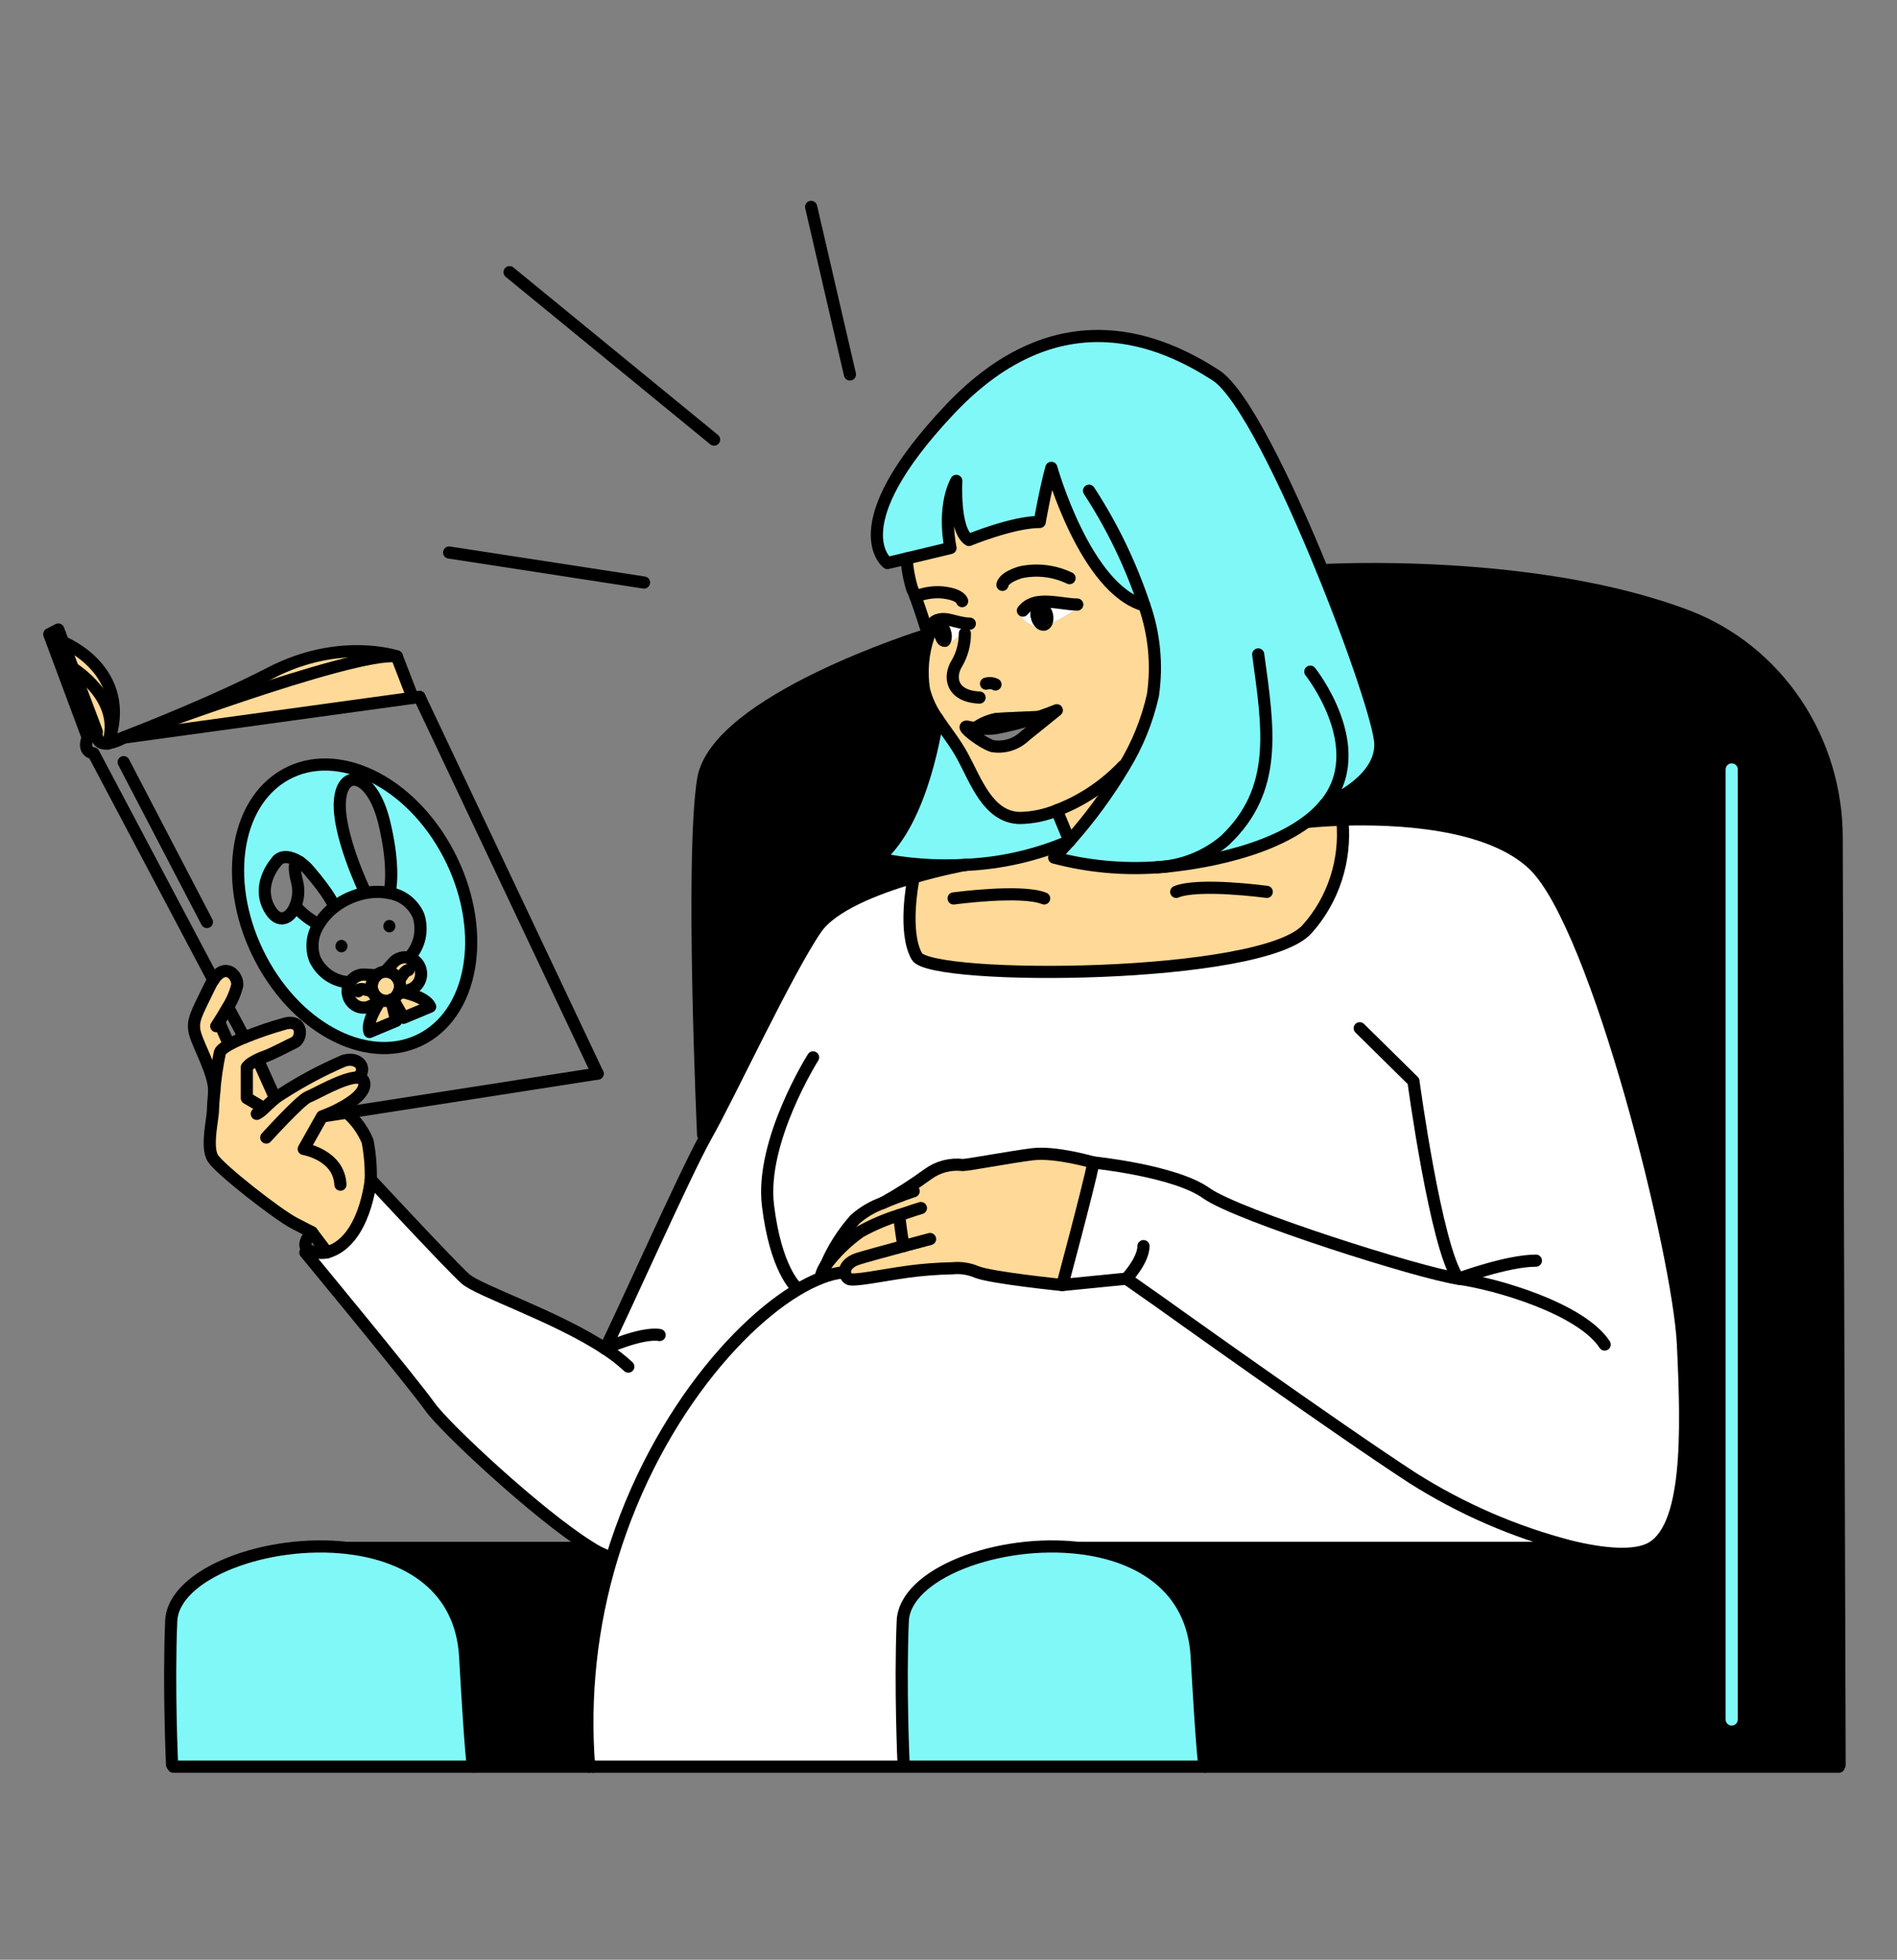 <svg width="153" height="158" viewBox="0 0 153 158" fill="none" xmlns="http://www.w3.org/2000/svg">
<rect x="0" y="0" width="153" height="158" fill="#808080" stroke="none"/>
<path d="M97.182 142.434C97.126 142.434 96.962 141.363 96.518 133.544C96.2 127.94 91.924 125.38 87.088 124.806V124.79H126.679L126.701 124.692C129.356 125.333 131.635 125.493 132.939 124.927C136.254 123.486 136.08 115.559 135.731 108.354C135.382 101.15 128.836 74.741 123.744 69.769C120.127 66.236 112.42 65.953 108.268 66.084C106.576 66.139 105.473 66.263 105.473 66.263L105.437 66.216C105.955 65.828 106.43 65.382 106.852 64.886C106.991 64.832 111.408 63.068 111.331 59.965C111.295 58.474 109.24 52.319 106.65 45.973C106.65 45.973 123.723 44.952 136.146 49.701C139.666 51.062 142.699 53.499 144.841 56.689C146.983 59.878 148.132 63.667 148.133 67.549L148.369 142.286L148.305 142.438L97.182 142.434Z" fill="black"/>
<path d="M48.798 108.726C49.99 106.439 55.182 94.736 56.912 91.642C56.94 91.594 56.966 91.547 56.988 91.501C58.629 88.642 63.475 78.275 65.812 74.878C67.104 73.003 70.642 71.627 73.556 70.774L73.632 71.042C73.632 71.042 72.822 75.146 73.945 77.112C75.07 79.077 101.895 78.99 105.443 74.878C106.476 73.719 107.261 72.348 107.748 70.855C108.235 69.362 108.412 67.78 108.269 66.212L108.27 66.079C112.426 65.949 120.126 66.228 123.746 69.764C128.838 74.738 135.387 101.143 135.736 108.349C136.085 115.555 136.259 123.481 132.944 124.922C131.639 125.489 129.361 125.33 126.706 124.686C122.2 123.526 117.892 121.661 113.932 119.155C107.827 115.191 93.31 104.813 93.31 104.813L90.848 103.086L85.68 103.597C85.68 103.597 87.696 96.112 88.199 93.717C88.199 93.717 85.141 92.811 83.24 93.054C81.34 93.297 78.09 93.918 77.656 93.918C76.663 93.797 75.662 94.06 74.844 94.654C73.682 95.499 72.472 96.271 71.222 96.967L71.214 96.973C70.387 97.265 69.621 97.716 68.957 98.303C67.984 99.395 67.191 100.646 66.61 102.004V102.009C66.45 102.237 66.327 102.49 66.246 102.759L66.289 103.003C60.98 105.014 53.012 113.49 49.349 125.588L49.277 125.563C48.648 125.344 48.048 125.044 47.492 124.668C43.372 122.087 35.898 115.116 34.689 113.415C33.273 111.423 24.637 100.979 24.637 100.979L24.837 100.743C25.315 100.987 25.857 101.064 26.381 100.963C29.457 100.107 29.91 95.094 29.91 95.094C29.91 95.094 36.28 101.954 37.532 103.088C38.589 104.057 44.817 106.109 48.798 108.726Z" fill="white"/>
<path d="M126.704 124.692L126.681 124.79H87.091V124.806C80.543 124.021 72.972 126.867 72.813 130.693C72.59 136.022 72.882 142.28 72.882 142.28V142.431H47.513C47.068 136.749 47.689 131.031 49.342 125.591C53.005 113.493 60.969 105.017 66.282 103.006C66.879 102.77 67.505 102.62 68.142 102.561C68.147 102.666 68.176 102.768 68.225 102.859C68.274 102.951 68.342 103.03 68.424 103.091C68.728 103.34 71.112 102.815 73.254 102.521C74.424 102.365 75.602 102.276 76.781 102.253C77.47 102.178 78.167 102.284 78.805 102.561C80.049 103.032 85.677 103.602 85.677 103.602L90.845 103.091L93.308 104.818C93.308 104.818 107.824 115.196 113.929 119.16C117.89 121.666 122.198 123.532 126.704 124.692Z" fill="white"/>
<path d="M106.855 64.882C106.433 65.378 105.958 65.824 105.439 66.212C101.222 69.396 93.837 69.887 93.37 69.916C90.566 70.118 87.749 69.855 85.026 69.137C85.026 69.137 85.518 68.647 86.262 67.802C87.909 65.95 89.382 63.94 90.659 61.798C91.739 60.031 92.525 58.089 92.985 56.054C93.343 53.616 93.106 51.124 92.295 48.805C87.544 47.501 84.797 37.714 84.797 37.714C84.327 39.409 83.858 42.078 83.858 42.078C81.67 42.078 78.151 43.53 78.151 43.53C76.899 42.724 77.132 38.766 77.132 38.766C75.96 41.026 76.663 44.176 76.663 44.176L73.126 45.021L71.579 45.39C71.579 45.39 67.669 42.48 76.586 33.03C85.502 23.579 93.921 27.582 98.067 30.248C100.244 31.649 103.782 38.924 106.654 45.964C109.245 52.31 111.3 58.462 111.336 59.957C111.411 63.064 106.993 64.829 106.855 64.882Z" fill="#81F8F8"/>
<path d="M108.27 66.212C108.413 67.78 108.235 69.362 107.748 70.855C107.262 72.348 106.476 73.719 105.444 74.878C101.896 78.99 75.072 79.08 73.946 77.112C72.821 75.143 73.633 71.042 73.633 71.042L73.557 70.774C75.837 70.101 77.741 69.749 77.869 69.728C80.753 69.601 83.593 68.951 86.259 67.806C85.515 68.648 85.022 69.141 85.022 69.141C87.746 69.859 90.563 70.122 93.367 69.92C93.834 69.891 101.219 69.4 105.436 66.216L105.472 66.264C105.472 66.264 106.575 66.139 108.268 66.083L108.27 66.212Z" fill="#FFD997"/>
<path d="M97.182 142.434H72.88V142.282C72.88 142.282 72.587 136.024 72.811 130.696C72.969 126.867 80.54 124.023 87.088 124.808C91.924 125.386 96.2 127.943 96.518 133.547C96.962 141.361 97.126 142.434 97.182 142.434Z" fill="#81F8F8"/>
<path d="M83.11 48.735C82.762 48.986 82.501 49.346 82.366 49.76C82.659 50.114 83.044 50.373 83.476 50.505C83.581 50.641 83.721 50.743 83.88 50.799C84.039 50.855 84.21 50.864 84.374 50.823C84.503 50.777 84.62 50.698 84.713 50.593C84.806 50.489 84.872 50.362 84.906 50.224C85.641 49.847 86.352 49.42 87.034 48.947C87.034 48.947 85.473 48.727 84.365 48.645C84.276 48.581 84.176 48.535 84.07 48.51C83.945 48.48 83.814 48.485 83.69 48.523C83.647 48.537 83.605 48.555 83.565 48.577H83.559C83.484 48.596 83.401 48.617 83.323 48.643C83.248 48.663 83.176 48.694 83.11 48.735ZM73.838 48.102C73.766 47.897 73.68 47.697 73.582 47.504C73.332 46.7 73.179 45.868 73.126 45.026L76.662 44.181C76.662 44.181 75.96 41.03 77.132 38.77C77.132 38.77 76.899 42.728 78.151 43.535C78.151 43.535 81.67 42.082 83.858 42.082C83.858 42.082 84.327 39.413 84.797 37.718C84.797 37.718 87.544 47.506 92.295 48.81C93.106 51.129 93.343 53.621 92.985 56.059C92.525 58.094 91.739 60.035 90.659 61.803L90.583 61.758C89.076 63.341 87.249 64.56 85.232 65.329C84.274 65.722 83.254 65.931 82.223 65.944C79.704 65.873 78.727 62.998 77.641 60.987C77.021 59.84 76.244 58.904 75.602 57.937C75.105 57.235 74.739 56.442 74.526 55.6C74.295 54.151 74.424 52.666 74.9 51.282C74.9 51.282 74.885 51.232 74.855 51.14C74.698 50.654 74.183 49.026 73.836 48.102L73.838 48.102ZM75.554 50.023C75.546 50.024 75.539 50.027 75.533 50.031C75.479 50.054 75.428 50.084 75.381 50.121C75.368 50.132 75.355 50.14 75.342 50.15C75.11 50.397 74.98 50.728 74.978 51.072C75.106 51.34 75.301 51.568 75.543 51.731C75.616 51.877 75.731 51.995 75.872 52.069C76.014 52.142 76.174 52.168 76.33 52.143C76.41 52.114 76.483 52.067 76.544 52.006C76.604 51.944 76.65 51.87 76.679 51.787C77.256 51.46 77.72 50.957 78.008 50.346C77.323 50.157 76.623 50.031 75.917 49.97C75.844 49.957 75.768 49.962 75.697 49.983H75.686H75.673C75.632 49.994 75.592 50.007 75.552 50.023H75.554ZM82.69 59.315C83.465 58.7 85.238 57.261 85.238 57.261C85.238 57.261 81.315 57.397 80.248 57.486C79.424 57.653 78.654 58.031 78.008 58.585C77.391 58.495 79.176 59.886 80.043 60.155C80.517 60.234 81.002 60.199 81.461 60.054C81.919 59.908 82.34 59.655 82.689 59.315H82.69Z" fill="#FFD997"/>
<path d="M90.587 61.758L90.663 61.803C89.386 63.944 87.913 65.955 86.266 67.807L85.24 65.329C87.255 64.56 89.081 63.34 90.587 61.758Z" fill="#FFD997"/>
<path d="M72.879 100.462C72.72 99.739 72.515 97.967 72.515 97.967C71.436 98.299 70.392 98.743 69.399 99.292C68.336 100.04 67.393 100.956 66.606 102.007C67.187 100.649 67.98 99.399 68.953 98.306C69.617 97.719 70.383 97.268 71.21 96.976L71.218 96.97C72.469 96.274 73.678 95.502 74.84 94.657C75.658 94.063 76.659 93.801 77.652 93.921C78.086 93.921 81.336 93.306 83.237 93.057C85.137 92.808 88.195 93.72 88.195 93.72C87.692 96.115 85.676 103.6 85.676 103.6C85.676 103.6 80.048 103.03 78.804 102.559C78.166 102.281 77.469 102.176 76.78 102.251C75.601 102.273 74.423 102.363 73.253 102.519C71.112 102.813 68.73 103.338 68.423 103.089C68.34 103.028 68.272 102.949 68.223 102.857C68.175 102.765 68.146 102.663 68.141 102.559C68.126 102.153 68.484 101.716 69.151 101.499C69.699 101.326 71.435 100.855 72.879 100.462Z" fill="#FFD997"/>
<path d="M77.874 69.728C75.507 69.867 73.132 69.695 70.806 69.216C74.536 66.132 75.603 57.937 75.603 57.937C76.245 58.904 77.022 59.84 77.642 60.987C78.73 62.998 79.705 65.873 82.224 65.944C83.255 65.931 84.275 65.722 85.233 65.329L86.259 67.807C83.595 68.951 80.757 69.601 77.874 69.728Z" fill="#81F8F8"/>
<path d="M87.035 48.947C86.353 49.42 85.642 49.847 84.907 50.224C84.982 49.956 84.978 49.67 84.897 49.403C84.811 49.094 84.623 48.825 84.365 48.645C85.474 48.731 87.035 48.947 87.035 48.947Z" fill="white"/>
<path d="M85.236 57.261L85.213 57.27C84.903 57.37 81.576 58.438 80.945 58.573C79.967 58.647 78.986 58.651 78.007 58.584C78.653 58.029 79.423 57.651 80.247 57.485C81.314 57.397 85.236 57.261 85.236 57.261Z" fill="black"/>
<path d="M84.895 49.403C84.976 49.67 84.98 49.956 84.905 50.224C84.654 50.351 84.391 50.451 84.12 50.521C84.023 50.577 83.913 50.605 83.803 50.603C83.692 50.602 83.583 50.571 83.488 50.513C83.392 50.455 83.313 50.372 83.258 50.273C83.203 50.173 83.174 50.061 83.174 49.947C83.087 49.716 83.072 49.464 83.132 49.225C83.191 48.985 83.321 48.771 83.504 48.612C83.791 48.605 84.077 48.614 84.363 48.641C84.622 48.822 84.81 49.092 84.895 49.403Z" fill="black"/>
<path d="M84.905 50.222C84.872 50.36 84.805 50.487 84.713 50.591C84.62 50.696 84.503 50.775 84.373 50.821C84.21 50.861 84.039 50.853 83.88 50.797C83.721 50.74 83.581 50.639 83.476 50.503C83.686 50.56 83.906 50.566 84.119 50.519C84.391 50.448 84.654 50.349 84.905 50.222Z" fill="black"/>
<path d="M84.071 48.51C84.177 48.535 84.277 48.581 84.366 48.644C84.081 48.617 83.794 48.608 83.507 48.615C83.525 48.602 83.545 48.592 83.564 48.579H83.569C83.734 48.543 83.902 48.52 84.071 48.51Z" fill="black"/>
<path d="M83.694 48.523C83.818 48.485 83.948 48.48 84.074 48.51C83.905 48.52 83.737 48.542 83.572 48.576C83.611 48.555 83.652 48.537 83.694 48.523Z" fill="black"/>
<path d="M83.563 48.579C83.545 48.592 83.525 48.602 83.507 48.615L83.382 48.631C83.364 48.635 83.347 48.639 83.33 48.644C83.405 48.619 83.484 48.598 83.563 48.579Z" fill="#FFD997"/>
<path d="M83.379 48.632L83.504 48.616C83.321 48.775 83.191 48.989 83.132 49.228C83.072 49.468 83.087 49.72 83.174 49.95C83.233 50.158 83.337 50.349 83.478 50.509C83.046 50.377 82.66 50.118 82.367 49.764C82.503 49.349 82.764 48.99 83.111 48.739C83.182 48.704 83.254 48.674 83.329 48.649C83.345 48.642 83.362 48.636 83.379 48.632Z" fill="white"/>
<path d="M83.327 48.645C83.253 48.67 83.18 48.7 83.11 48.735C83.178 48.694 83.251 48.664 83.327 48.645Z" fill="white"/>
<path d="M78.007 50.346C77.719 50.957 77.255 51.46 76.679 51.787C76.787 51.485 76.791 51.154 76.692 50.849C76.649 50.645 76.554 50.457 76.418 50.302C76.282 50.148 76.109 50.033 75.916 49.97C76.623 50.031 77.323 50.157 78.007 50.346Z" fill="white"/>
<path d="M76.692 50.85C76.792 51.155 76.787 51.486 76.679 51.788C76.593 51.828 76.504 51.858 76.412 51.878C76.265 51.915 76.112 51.921 75.963 51.896C75.814 51.871 75.671 51.815 75.543 51.732C75.45 51.593 75.379 51.439 75.332 51.277C75.157 50.686 75.314 50.114 75.683 49.986C75.759 49.975 75.835 49.97 75.911 49.971C76.105 50.033 76.279 50.148 76.416 50.302C76.553 50.456 76.648 50.645 76.692 50.85Z" fill="black"/>
<path d="M70.809 69.219C73.133 69.698 75.506 69.87 77.871 69.731C77.744 69.752 75.843 70.105 73.56 70.777C70.645 71.631 67.106 73.006 65.815 74.881C63.478 78.278 58.633 88.645 56.991 91.504C56.966 91.55 56.94 91.597 56.915 91.645L56.714 91.504C56.714 91.504 55.691 69.219 56.714 62.852C57.737 56.485 74.549 51.243 74.549 51.243L74.853 51.142C74.884 51.235 74.9 51.285 74.9 51.285C74.423 52.668 74.294 54.154 74.525 55.602C74.74 56.445 75.107 57.238 75.607 57.939C75.607 57.939 74.54 66.132 70.809 69.219Z" fill="black"/>
<path d="M76.412 51.878C76.504 51.857 76.593 51.827 76.679 51.787C76.65 51.87 76.603 51.944 76.543 52.006C76.483 52.067 76.41 52.114 76.33 52.143C76.173 52.169 76.013 52.143 75.872 52.069C75.731 51.995 75.615 51.877 75.543 51.732C75.671 51.815 75.814 51.87 75.963 51.895C76.112 51.92 76.265 51.914 76.412 51.878Z" fill="black"/>
<path d="M75.914 49.97C75.838 49.969 75.762 49.974 75.686 49.985H75.697C75.767 49.964 75.841 49.959 75.914 49.97Z" fill="black"/>
<path d="M75.67 49.987H75.683C75.314 50.114 75.157 50.686 75.332 51.277C75.379 51.439 75.45 51.593 75.543 51.732C75.301 51.569 75.106 51.341 74.978 51.073C74.98 50.728 75.11 50.398 75.342 50.151C75.355 50.14 75.368 50.133 75.381 50.122C75.429 50.087 75.48 50.057 75.533 50.032C75.539 50.028 75.546 50.025 75.553 50.023C75.592 50.009 75.631 49.996 75.67 49.987Z" fill="white"/>
<path d="M75.532 50.031C75.479 50.056 75.428 50.086 75.38 50.12C75.426 50.083 75.477 50.053 75.532 50.031Z" fill="white"/>
<path d="M72.516 97.969C72.516 97.969 72.721 99.741 72.879 100.464C71.436 100.851 69.699 101.328 69.156 101.504C68.489 101.72 68.129 102.158 68.145 102.563C67.508 102.622 66.882 102.772 66.285 103.008L66.242 102.764C66.323 102.496 66.446 102.242 66.606 102.015V102.009C67.393 100.958 68.335 100.042 69.399 99.294C70.392 98.745 71.436 98.302 72.516 97.969Z" fill="#FFD997"/>
<path d="M38.183 142.434C38.127 142.434 37.962 141.363 37.519 133.544C37.201 127.94 32.925 125.38 28.089 124.806V124.79H47.418L47.485 124.674C48.041 125.049 48.64 125.35 49.27 125.569L49.341 125.593C47.689 131.033 47.068 136.751 47.513 142.434H38.183Z" fill="black"/>
<path d="M38.183 142.434H13.984L13.881 142.282C13.881 142.282 13.589 136.024 13.812 130.696C13.971 126.867 21.541 124.023 28.09 124.808C32.925 125.386 37.201 127.943 37.519 133.547C37.963 141.361 38.127 142.434 38.183 142.434Z" fill="#81F8F8"/>
<path d="M36.175 68.842C39.253 74.706 38.355 81.353 34.172 83.685C29.989 86.016 24.103 83.158 21.027 77.292C17.952 71.426 18.845 64.784 23.029 62.449C27.212 60.114 33.096 62.979 36.175 68.842ZM32.542 82.058L34.692 81.163C34.364 80.384 32.589 80.013 32.478 79.992L33.086 79.777C33.253 79.719 33.406 79.625 33.537 79.503C33.667 79.381 33.772 79.233 33.845 79.068C33.918 78.902 33.958 78.723 33.961 78.542C33.965 78.36 33.933 78.179 33.866 78.011C33.791 77.814 33.671 77.64 33.516 77.502C33.361 77.364 33.176 77.267 32.976 77.219C33.398 76.782 33.693 76.233 33.829 75.632C33.965 75.032 33.938 74.404 33.748 73.819C33.535 73.339 33.209 72.921 32.8 72.605C32.391 72.288 31.912 72.081 31.406 72.004L31.422 71.926C31.422 71.926 31.915 70.087 30.973 66.251C30.031 62.415 27.662 61.824 27.418 64.496C27.174 67.169 29.429 71.875 29.429 71.875L29.449 72C28.574 72.171 27.746 72.54 27.026 73.082L26.886 72.938C26.886 72.938 26.642 72.184 24.92 70.173C24.718 69.935 24.488 69.724 24.236 69.545L24.18 69.508L24.169 69.502C23.451 69.02 22.741 68.978 22.397 69.363C22.397 69.363 20.609 71.199 21.718 73.23C22.44 74.558 23.39 74.094 23.824 73.053C24.296 73.598 24.857 74.053 25.48 74.4L25.681 74.58C25.43 74.979 25.272 75.433 25.22 75.906C25.169 76.379 25.224 76.858 25.383 77.304C25.635 77.85 26.027 78.315 26.516 78.647C27.005 78.979 27.573 79.166 28.159 79.188L28.213 79.22C28.109 79.396 28.047 79.595 28.032 79.8C28.016 80.005 28.047 80.212 28.123 80.402C28.189 80.57 28.287 80.723 28.412 80.85C28.537 80.978 28.686 81.078 28.85 81.144C29.013 81.21 29.188 81.241 29.364 81.235C29.539 81.229 29.712 81.186 29.871 81.109L30.605 80.756V80.765C30.549 80.85 29.51 82.397 29.802 83.191L31.952 82.296L31.551 80.6C31.596 80.582 31.638 80.561 31.68 80.536L31.685 80.544L32.542 82.058Z" fill="#81F8F8"/>
<path d="M34.693 81.163L32.542 82.058L31.686 80.55L31.681 80.543C31.853 80.445 31.996 80.301 32.096 80.126L32.476 79.992C32.589 80.013 34.364 80.384 34.693 81.163Z" fill="#FFD997"/>
<path d="M32.184 79.075C32.15 78.992 32.108 78.913 32.058 78.839C32.025 78.791 31.988 78.745 31.948 78.704C31.834 78.582 31.696 78.486 31.543 78.424C31.391 78.362 31.227 78.335 31.063 78.344L31.712 77.612C31.869 77.434 32.07 77.303 32.293 77.234C32.516 77.165 32.753 77.16 32.979 77.22C33.178 77.268 33.362 77.365 33.517 77.503C33.672 77.64 33.791 77.815 33.867 78.011C33.933 78.179 33.965 78.36 33.961 78.542C33.957 78.723 33.917 78.902 33.844 79.067C33.771 79.233 33.666 79.381 33.535 79.502C33.404 79.624 33.251 79.717 33.085 79.776L32.477 79.99L32.097 80.125C32.133 80.065 32.163 80.001 32.186 79.934C32.186 79.924 32.195 79.913 32.199 79.9C32.207 79.877 32.214 79.853 32.22 79.828C32.289 79.58 32.277 79.315 32.184 79.075Z" fill="#FFD997"/>
<path d="M32.002 52.916L33.294 56.263L9.972 59.468C9.972 59.468 28.39 52.503 32.002 52.916Z" fill="#FFD997"/>
<path d="M32.184 79.075C32.278 79.315 32.291 79.581 32.222 79.83C32.217 79.855 32.21 79.879 32.202 79.902C32.197 79.915 32.192 79.926 32.188 79.936C32.163 80.002 32.133 80.066 32.097 80.127C31.997 80.301 31.853 80.445 31.681 80.543C31.64 80.567 31.597 80.588 31.552 80.606C31.324 80.701 31.072 80.717 30.834 80.652C30.793 80.641 30.753 80.628 30.714 80.612C30.674 80.598 30.635 80.58 30.599 80.558L30.568 80.543C30.539 80.526 30.511 80.507 30.484 80.487C30.446 80.463 30.411 80.436 30.378 80.405C30.373 80.401 30.367 80.397 30.363 80.392C30.336 80.367 30.311 80.341 30.287 80.314C30.256 80.279 30.228 80.243 30.202 80.205C30.181 80.178 30.166 80.152 30.148 80.123C30.137 80.106 30.128 80.088 30.12 80.07C30.101 80.034 30.084 79.997 30.069 79.959C30.015 79.819 29.987 79.67 29.987 79.519C29.987 79.478 29.989 79.437 29.994 79.397C29.997 79.36 30.002 79.324 30.01 79.288C30.027 79.195 30.056 79.104 30.095 79.018C30.109 78.986 30.125 78.956 30.143 78.926C30.164 78.891 30.187 78.854 30.209 78.822C30.231 78.791 30.255 78.761 30.279 78.732L30.287 78.724C30.315 78.695 30.343 78.663 30.374 78.637C30.565 78.46 30.81 78.357 31.067 78.346C31.231 78.336 31.395 78.364 31.547 78.426C31.7 78.488 31.838 78.584 31.951 78.706C31.991 78.748 32.028 78.793 32.062 78.841C32.11 78.914 32.151 78.993 32.184 79.075Z" fill="#FFD997"/>
<path d="M30.606 80.771V80.762L30.834 80.652C31.072 80.717 31.324 80.701 31.552 80.606L31.953 82.302L29.803 83.198C29.511 82.407 30.55 80.856 30.606 80.771Z" fill="#FFD997"/>
<path d="M31.855 74.479C31.892 74.57 31.901 74.671 31.881 74.769C31.862 74.866 31.815 74.955 31.747 75.025C31.678 75.095 31.592 75.142 31.497 75.161C31.403 75.18 31.305 75.169 31.217 75.13C31.128 75.092 31.053 75.027 31 74.944C30.947 74.861 30.919 74.763 30.92 74.664C30.921 74.565 30.95 74.468 31.004 74.386C31.058 74.304 31.134 74.24 31.224 74.203C31.343 74.153 31.476 74.154 31.595 74.206C31.713 74.258 31.807 74.356 31.855 74.479Z" fill="black"/>
<path d="M32.001 52.916C28.39 52.503 9.972 59.469 9.972 59.469C9.583 59.694 9.16 59.849 8.72 59.927C8.948 59.842 16.346 57.076 21.835 54.241C27.412 51.361 32.001 52.916 32.001 52.916Z" fill="#FFD997"/>
<path d="M30.067 79.955C30.081 79.993 30.098 80.03 30.117 80.066C30.125 80.085 30.135 80.102 30.146 80.119C30.186 80.186 30.233 80.25 30.285 80.31C30.309 80.337 30.334 80.363 30.361 80.388C30.365 80.393 30.37 80.397 30.376 80.401C30.409 80.431 30.444 80.458 30.482 80.483C30.507 80.505 30.536 80.524 30.566 80.539L30.596 80.555C30.633 80.575 30.672 80.593 30.712 80.608C30.751 80.624 30.791 80.637 30.832 80.648L30.604 80.759L29.87 81.111C29.711 81.188 29.538 81.231 29.363 81.237C29.187 81.244 29.012 81.213 28.848 81.147C28.685 81.08 28.536 80.981 28.411 80.853C28.286 80.725 28.188 80.573 28.122 80.405C28.041 80.195 28.012 79.969 28.038 79.745C28.065 79.521 28.145 79.308 28.273 79.125C28.4 78.942 28.57 78.796 28.767 78.699C28.964 78.602 29.181 78.558 29.399 78.571L30.368 78.632C30.338 78.659 30.309 78.688 30.282 78.719L30.274 78.727C30.248 78.755 30.225 78.785 30.204 78.817C30.178 78.849 30.156 78.884 30.138 78.921C30.12 78.951 30.104 78.982 30.089 79.014C30.05 79.1 30.022 79.19 30.004 79.284C29.996 79.319 29.991 79.356 29.989 79.392C29.984 79.433 29.981 79.473 29.981 79.514C29.982 79.665 30.011 79.815 30.067 79.955Z" fill="#FFD997"/>
<path d="M21.228 89.427C21.511 89.172 21.819 88.844 22.216 88.532C22.374 88.409 22.539 88.296 22.711 88.195C24.311 87.162 25.991 86.266 27.734 85.519C28.95 85.143 29.691 86.189 28.847 86.87C29.473 86.87 29.729 87.694 28.649 88.574C28.3 88.851 27.927 89.096 27.536 89.305C27.072 89.555 26.593 89.773 26.103 89.96L26.113 89.991L27.974 89.702C28.7 90.325 29.273 91.115 29.646 92.01C29.84 93.027 29.926 94.063 29.903 95.1C29.903 95.1 29.447 100.113 26.373 100.968L25.15 99.344L23.751 98.624C22.356 97.9 17.757 94.294 17.174 93.391C16.591 92.487 17.174 90.203 17.174 89.482C17.174 89.236 17.213 88.706 17.272 88.083C17.353 86.997 17.507 85.918 17.733 84.854C17.79 84.673 18.052 84.462 18.434 84.244C18.845 84.019 19.268 83.819 19.701 83.646C20.766 83.213 21.854 82.841 22.959 82.533C24.475 82.12 24.416 83.77 23.706 84.072C23.439 84.184 22.034 84.944 21.343 85.188C21.029 85.294 20.726 85.434 20.44 85.604C20.235 85.709 20.054 85.858 19.908 86.041V88.53L21.023 89.187L21.228 89.427Z" fill="#FFD997"/>
<path d="M27.989 76.089C28.025 76.181 28.034 76.282 28.015 76.379C27.995 76.475 27.949 76.564 27.881 76.633C27.812 76.703 27.726 76.75 27.632 76.768C27.538 76.787 27.44 76.776 27.352 76.738C27.264 76.699 27.189 76.635 27.136 76.552C27.084 76.469 27.056 76.372 27.057 76.274C27.057 76.175 27.086 76.078 27.14 75.996C27.194 75.915 27.27 75.851 27.359 75.814C27.478 75.764 27.611 75.766 27.729 75.817C27.847 75.869 27.941 75.967 27.989 76.089Z" fill="black"/>
<path d="M22.067 88.261L22.219 88.532C21.819 88.846 21.511 89.172 21.231 89.427L21.031 89.183L19.915 88.526V86.041C20.061 85.858 20.242 85.709 20.447 85.603L20.889 85.627L22.067 88.261Z" fill="#FFD997"/>
<path d="M17.639 82.427L17.698 82.467L18.382 84.003L18.436 84.244C18.056 84.465 17.792 84.673 17.735 84.854C17.509 85.918 17.355 86.997 17.274 88.083C17.369 86.687 16.017 84.371 15.735 83.328C15.453 82.285 15.848 81.743 16.918 79.523C17.003 79.342 17.102 79.168 17.213 79.003C18.201 77.533 19.208 78.653 19.136 79.443C18.979 80.073 18.722 80.672 18.376 81.215C18.103 81.69 17.821 82.141 17.639 82.427Z" fill="#FFD997"/>
<path d="M5.088 51.772C5.088 51.772 10.839 54.04 8.715 59.929C9.89 56.318 5.88 53.876 5.88 53.876L5.088 51.772Z" fill="#FFD997"/>
<path d="M5.88 53.876C5.88 53.876 9.89 56.316 8.715 59.929C8.038 60.017 7.853 59.633 7.81 59.331C7.794 59.217 7.794 59.102 7.81 58.989L5.88 53.876Z" fill="#FFD997"/>
<path d="M86.26 67.806C85.515 68.648 85.023 69.141 85.023 69.141C87.746 69.859 90.564 70.122 93.368 69.92C95.359 69.817 97.265 69.056 98.805 67.749C103.092 63.672 102.318 58.837 101.478 52.761" stroke="black" stroke-width="0.98" stroke-linecap="round" stroke-linejoin="round"/>
<path d="M87.835 39.562C89.708 42.429 91.207 45.538 92.295 48.809C93.106 51.128 93.343 53.62 92.985 56.058C92.525 58.093 91.739 60.035 90.659 61.802C89.382 63.944 87.909 65.954 86.262 67.806" stroke="black" stroke-width="0.98" stroke-linecap="round" stroke-linejoin="round"/>
<path d="M106.856 64.882C110.631 60.37 105.681 54.149 105.681 54.149" stroke="black" stroke-width="0.98" stroke-linecap="round" stroke-linejoin="round"/>
<path d="M93.345 69.918H93.368C93.834 69.889 101.219 69.399 105.436 66.214C105.955 65.827 106.43 65.381 106.852 64.884" stroke="black" stroke-width="0.98" stroke-linecap="round" stroke-linejoin="round"/>
<path d="M106.852 64.884C106.991 64.831 111.408 63.066 111.331 59.964C111.295 58.472 109.24 52.317 106.649 45.971C103.777 38.931 100.239 31.656 98.061 30.255C93.916 27.586 85.497 23.582 76.581 33.037C67.664 42.491 71.577 45.394 71.577 45.394L73.124 45.026L76.661 44.181C76.661 44.181 75.958 41.03 77.13 38.77C77.13 38.77 76.897 42.728 78.149 43.535C78.149 43.535 81.668 42.082 83.856 42.082C83.856 42.082 84.325 39.413 84.795 37.718C84.795 37.718 87.542 47.506 92.293 48.81" stroke="black" stroke-width="0.98" stroke-linecap="round" stroke-linejoin="round"/>
<path d="M75.532 50.031C75.477 50.053 75.426 50.083 75.38 50.12" stroke="black" stroke-width="0.98" stroke-linecap="round" stroke-linejoin="round"/>
<path d="M73.124 45.026C73.177 45.868 73.331 46.7 73.579 47.504C73.678 47.697 73.764 47.897 73.836 48.102C74.182 49.026 74.698 50.654 74.852 51.144C74.882 51.236 74.898 51.286 74.898 51.286C74.421 52.67 74.292 54.155 74.523 55.604C74.739 56.446 75.106 57.239 75.606 57.941C76.247 58.908 77.025 59.844 77.645 60.991C78.732 63.002 79.707 65.876 82.226 65.948C83.257 65.935 84.277 65.726 85.236 65.333C87.252 64.564 89.079 63.345 90.586 61.761" stroke="black" stroke-width="0.98" stroke-linecap="round" stroke-linejoin="round"/>
<path d="M86.263 46.611C85.029 46.019 83.643 45.853 82.311 46.14C80.867 46.591 80.851 47.128 80.851 47.154" stroke="black" stroke-width="0.98" stroke-linecap="round" stroke-linejoin="round"/>
<path d="M73.836 48.102C74.517 47.822 75.25 47.704 75.981 47.759C77.518 47.916 77.6 48.465 77.6 48.465" stroke="black" stroke-width="0.98" stroke-linecap="round" stroke-linejoin="round"/>
<path d="M77.82 51.072C77.824 51.918 77.603 52.748 77.181 53.473C76.497 54.562 76.72 56.142 79.005 56.239" stroke="black" stroke-width="0.98" stroke-linecap="round" stroke-linejoin="round"/>
<path d="M79.529 55.12C79.781 55.043 80.052 55.065 80.289 55.183" stroke="black" stroke-width="0.98" stroke-linecap="round" stroke-linejoin="round"/>
<path d="M85.236 57.261C85.236 57.261 83.463 58.7 82.689 59.315C82.339 59.655 81.919 59.907 81.46 60.052C81.001 60.197 80.516 60.232 80.042 60.152C79.175 59.885 77.389 58.493 78.007 58.582C78.754 58.76 79.526 58.804 80.287 58.712C81.971 58.395 83.621 57.911 85.215 57.268" stroke="black" stroke-width="0.98" stroke-linecap="round" stroke-linejoin="round"/>
<path d="M83.563 48.579C83.487 48.598 83.404 48.619 83.327 48.645C83.253 48.67 83.18 48.7 83.109 48.735C82.872 48.849 82.664 49.019 82.501 49.23" stroke="black" stroke-width="0.98" stroke-linecap="round" stroke-linejoin="round"/>
<path d="M86.886 48.741C86.016 48.722 84.974 48.465 84.074 48.51C83.905 48.52 83.737 48.542 83.571 48.577" stroke="black" stroke-width="0.98" stroke-linecap="round" stroke-linejoin="round"/>
<path d="M75.342 50.15C75.153 50.301 74.99 50.485 74.862 50.693" stroke="black" stroke-width="0.98" stroke-linecap="round" stroke-linejoin="round"/>
<path d="M75.532 50.031C75.479 50.056 75.428 50.086 75.38 50.12" stroke="black" stroke-width="0.98" stroke-linecap="round" stroke-linejoin="round"/>
<path d="M78.22 50.28C77.102 50.259 76.291 49.665 75.552 50.023" stroke="black" stroke-width="0.98" stroke-linecap="round" stroke-linejoin="round"/>
<path d="M77.874 69.728C80.757 69.6 83.595 68.95 86.259 67.806L85.233 65.329" stroke="black" stroke-width="0.98" stroke-linecap="round" stroke-linejoin="round"/>
<path d="M75.607 57.937C75.607 57.937 74.543 66.132 70.81 69.216C73.133 69.695 75.506 69.867 77.871 69.728" stroke="black" stroke-width="0.98" stroke-linecap="round" stroke-linejoin="round"/>
<path d="M73.636 71.042C73.636 71.042 72.826 75.146 73.95 77.111C75.074 79.077 101.899 78.99 105.447 74.878C106.48 73.719 107.265 72.348 107.752 70.855C108.239 69.362 108.416 67.78 108.273 66.212" stroke="black" stroke-width="0.98" stroke-linecap="round" stroke-linejoin="round"/>
<path d="M77.879 69.725H77.874C77.746 69.746 75.846 70.098 73.563 70.771C70.648 71.624 67.109 73 65.818 74.875C63.481 78.272 58.636 88.639 56.994 91.498C56.969 91.544 56.943 91.591 56.918 91.639C55.186 94.733 49.997 106.436 48.804 108.723" stroke="black" stroke-width="0.98" stroke-linecap="round" stroke-linejoin="round"/>
<path d="M65.579 85.246C65.579 85.246 61.313 91.986 61.939 97.171C62.566 102.356 64.23 103.79 64.23 103.79" stroke="black" stroke-width="0.98" stroke-linecap="round" stroke-linejoin="round"/>
<path d="M105.472 66.262C105.472 66.262 106.576 66.137 108.268 66.081C112.424 65.952 120.124 66.23 123.744 69.767C128.836 74.741 135.385 101.146 135.734 108.352C136.083 115.558 136.257 123.484 132.943 124.925C131.637 125.492 129.359 125.333 126.705 124.689C122.198 123.529 117.89 121.664 113.93 119.157C107.825 115.194 93.309 104.816 93.309 104.816L90.846 103.089L85.678 103.6C85.678 103.6 87.695 96.115 88.198 93.72C88.198 93.72 94.766 94.387 97.288 96.192C99.81 97.996 114.605 102.672 117.63 103.089C120.655 103.505 127.506 105.484 129.422 108.398" stroke="black" stroke-width="0.98" stroke-linecap="round" stroke-linejoin="round"/>
<path d="M109.667 82.898L113.999 87.166C113.999 87.166 115.812 100.595 117.628 103.093C117.628 103.093 121.557 101.636 123.877 101.636" stroke="black" stroke-width="0.98" stroke-linecap="round" stroke-linejoin="round"/>
<path d="M47.872 142.434H72.879H97.182H148.308" stroke="black" stroke-width="0.98" stroke-linecap="round" stroke-linejoin="round"/>
<path d="M68.142 102.563C67.505 102.623 66.879 102.772 66.282 103.009C60.973 105.019 53.005 113.495 49.342 125.593C47.69 131.033 47.069 136.751 47.514 142.434" stroke="black" stroke-width="0.98" stroke-linecap="round" stroke-linejoin="round"/>
<path d="M85.677 103.602C85.677 103.602 80.049 103.032 78.805 102.561C78.166 102.284 77.47 102.178 76.781 102.253C75.602 102.275 74.424 102.365 73.254 102.521C71.112 102.815 68.732 103.34 68.424 103.091C68.342 103.03 68.273 102.951 68.225 102.859C68.176 102.768 68.147 102.666 68.142 102.561C68.126 102.155 68.486 101.718 69.152 101.501C69.699 101.323 71.432 100.849 72.876 100.462C74.041 100.148 75.013 99.893 75.013 99.893" stroke="black" stroke-width="0.98" stroke-linecap="round" stroke-linejoin="round"/>
<path d="M88.196 93.724C88.196 93.724 85.138 92.818 83.237 93.062C81.337 93.305 78.087 93.925 77.653 93.925C76.66 93.805 75.659 94.067 74.841 94.662C73.679 95.507 72.47 96.279 71.219 96.975" stroke="black" stroke-width="0.98" stroke-linecap="round" stroke-linejoin="round"/>
<path d="M66.602 102.015C66.442 102.242 66.319 102.496 66.238 102.764" stroke="black" stroke-width="0.98" stroke-linecap="round" stroke-linejoin="round"/>
<path d="M74.275 97.394C74.275 97.394 73.48 97.638 72.515 97.969C71.436 98.302 70.392 98.746 69.399 99.294C68.336 100.042 67.393 100.958 66.606 102.009" stroke="black" stroke-width="0.98" stroke-linecap="round" stroke-linejoin="round"/>
<path d="M73.691 96.035C73.691 96.035 72.446 96.445 71.217 96.977L71.21 96.982C70.383 97.274 69.617 97.725 68.953 98.312C67.979 99.405 67.186 100.655 66.605 102.013V102.019" stroke="black" stroke-width="0.98" stroke-linecap="round" stroke-linejoin="round"/>
<path d="M72.516 97.969C72.516 97.969 72.721 99.741 72.88 100.464" stroke="black" stroke-width="0.98" stroke-linecap="round" stroke-linejoin="round"/>
<path d="M90.846 103.093C90.846 103.093 92.226 101.62 92.226 100.464" stroke="black" stroke-width="0.98" stroke-linecap="round" stroke-linejoin="round"/>
<path d="M21.474 91.711C21.474 91.711 24.239 88.663 24.865 88.428C25.49 88.192 27.684 86.87 28.849 86.87C29.475 86.87 29.731 87.694 28.651 88.574C28.302 88.851 27.929 89.095 27.538 89.305C27.074 89.554 26.595 89.773 26.104 89.959L25.978 90.004L24.498 92.63C24.498 92.63 27.343 93.101 27.456 95.51" stroke="black" stroke-width="0.98" stroke-linecap="round" stroke-linejoin="round"/>
<path d="M20.712 89.8C20.901 89.703 21.075 89.577 21.228 89.427C21.51 89.172 21.818 88.844 22.216 88.532C22.373 88.408 22.539 88.296 22.71 88.195C24.311 87.161 25.991 86.266 27.733 85.519C28.949 85.143 29.69 86.189 28.847 86.87" stroke="black" stroke-width="0.98" stroke-linecap="round" stroke-linejoin="round"/>
<path d="M18.38 84.003L17.698 82.467" stroke="black" stroke-width="0.98" stroke-linecap="round" stroke-linejoin="round"/>
<path d="M17.211 79.003C17.1 79.168 17.001 79.342 16.916 79.523C15.846 81.743 15.454 82.284 15.733 83.328C16.013 84.372 17.367 86.687 17.272 88.083" stroke="black" stroke-width="0.98" stroke-linecap="round" stroke-linejoin="round"/>
<path d="M17.441 82.731C17.441 82.731 17.517 82.615 17.639 82.427C17.821 82.141 18.103 81.69 18.373 81.213C18.719 80.669 18.976 80.07 19.133 79.44C19.209 78.651 18.197 77.531 17.209 79.001" stroke="black" stroke-width="0.98" stroke-linecap="round" stroke-linejoin="round"/>
<path d="M27.537 89.305C27.537 89.305 27.72 89.456 27.976 89.702C28.701 90.325 29.274 91.115 29.648 92.01C29.841 93.027 29.927 94.063 29.904 95.1C29.904 95.1 29.448 100.113 26.375 100.968L25.151 99.344L23.753 98.624C22.357 97.9 17.759 94.294 17.176 93.391C16.593 92.487 17.176 90.203 17.176 89.482C17.176 89.236 17.214 88.706 17.274 88.083C17.354 86.997 17.508 85.918 17.735 84.854C17.791 84.673 18.053 84.462 18.436 84.244C18.846 84.019 19.269 83.819 19.703 83.646C20.768 83.213 21.856 82.841 22.961 82.533C24.476 82.12 24.418 83.77 23.707 84.072C23.44 84.184 22.035 84.944 21.344 85.188C21.03 85.294 20.728 85.434 20.441 85.604C20.236 85.709 20.055 85.858 19.909 86.041V88.53L21.025 89.187" stroke="black" stroke-width="0.98" stroke-linecap="round" stroke-linejoin="round"/>
<path d="M20.882 85.627L22.067 88.261" stroke="black" stroke-width="0.98" stroke-linecap="round" stroke-linejoin="round"/>
<path d="M18.411 81.237L19.071 82.467L19.702 83.646" stroke="black" stroke-width="0.98" stroke-linecap="round" stroke-linejoin="round"/>
<path d="M8.72 59.927C9.16 59.849 9.583 59.694 9.972 59.468L33.292 56.263L33.831 56.188" stroke="black" stroke-width="0.98" stroke-linecap="round" stroke-linejoin="round"/>
<path d="M17.211 79.003L7.547 60.741C7.547 60.741 6.591 60.635 7.079 59.467L3.972 51.13L4.703 50.754L5.088 51.775L5.88 53.879L7.807 58.992C7.79 59.105 7.79 59.221 7.807 59.334C7.85 59.636 8.035 60.02 8.712 59.933" stroke="black" stroke-width="0.98" stroke-linecap="round" stroke-linejoin="round"/>
<path d="M33.831 56.188L48.2 86.555" stroke="black" stroke-width="0.98" stroke-linecap="round" stroke-linejoin="round"/>
<path d="M25.15 99.344C25.15 99.344 24.238 100.293 24.829 100.749C25.308 100.992 25.849 101.069 26.374 100.968" stroke="black" stroke-width="0.98" stroke-linecap="round" stroke-linejoin="round"/>
<path d="M24.629 100.984C24.629 100.984 33.266 111.429 34.682 113.421C35.89 115.122 43.365 122.093 47.485 124.674C48.041 125.049 48.641 125.35 49.27 125.569" stroke="black" stroke-width="0.98" stroke-linecap="round" stroke-linejoin="round"/>
<path d="M29.903 95.1C29.903 95.1 36.273 101.959 37.525 103.093C38.589 104.057 44.821 106.108 48.798 108.726C49.464 109.154 50.092 109.64 50.676 110.18" stroke="black" stroke-width="0.98" stroke-linecap="round" stroke-linejoin="round"/>
<path d="M26.114 89.991L27.976 89.702L48.2 86.555" stroke="black" stroke-width="0.98" stroke-linecap="round" stroke-linejoin="round"/>
<path d="M9.972 59.468C9.972 59.468 28.39 52.503 32.002 52.916" stroke="black" stroke-width="0.98" stroke-linecap="round" stroke-linejoin="round"/>
<path d="M5.088 51.772C5.088 51.772 10.839 54.04 8.715 59.929H8.72C8.948 59.845 16.346 57.078 21.836 54.244C27.413 51.364 32.002 52.919 32.002 52.919L33.294 56.265" stroke="black" stroke-width="0.98" stroke-linecap="round" stroke-linejoin="round"/>
<path d="M5.88 53.876C5.88 53.876 9.89 56.316 8.715 59.929" stroke="black" stroke-width="0.98" stroke-linecap="round" stroke-linejoin="round"/>
<path d="M9.972 61.447L16.688 74.335" stroke="black" stroke-width="0.98" stroke-linecap="round" stroke-linejoin="round"/>
<path d="M28.159 79.188C27.574 79.166 27.006 78.979 26.517 78.647C26.027 78.315 25.636 77.85 25.384 77.304C25.225 76.858 25.169 76.379 25.221 75.906C25.273 75.433 25.43 74.979 25.681 74.58C26.027 73.992 26.484 73.482 27.025 73.081C27.746 72.54 28.575 72.171 29.452 72.002C30.098 71.871 30.763 71.871 31.409 72.002C31.915 72.08 32.394 72.286 32.803 72.603C33.212 72.92 33.538 73.337 33.751 73.817C33.94 74.402 33.968 75.03 33.832 75.63C33.696 76.231 33.4 76.78 32.979 77.217C32.974 77.225 32.966 77.231 32.961 77.239" stroke="black" stroke-width="0.98" stroke-linecap="round" stroke-linejoin="round"/>
<path d="M29.431 71.879C29.431 71.879 27.176 67.169 27.42 64.5C27.664 61.831 30.034 62.415 30.976 66.253C31.917 70.092 31.425 71.929 31.425 71.929" stroke="black" stroke-width="0.98" stroke-linecap="round" stroke-linejoin="round"/>
<path d="M23.821 73.05C24.294 73.596 24.856 74.053 25.48 74.4" stroke="black" stroke-width="0.98" stroke-linecap="round" stroke-linejoin="round"/>
<path d="M24.167 69.499C23.449 69.017 22.738 68.975 22.395 69.359" stroke="black" stroke-width="0.98" stroke-linecap="round" stroke-linejoin="round"/>
<path d="M26.884 72.938C26.884 72.938 26.64 72.184 24.919 70.173C24.716 69.935 24.487 69.724 24.235 69.545L24.178 69.508" stroke="black" stroke-width="0.98" stroke-linecap="round" stroke-linejoin="round"/>
<path d="M22.395 69.36C22.395 69.36 20.607 71.196 21.716 73.227C22.438 74.555 23.388 74.091 23.822 73.05C24.076 72.429 24.124 71.74 23.96 71.087C23.488 69.236 24.078 69.458 24.167 69.5L24.178 69.506" stroke="black" stroke-width="0.98" stroke-linecap="round" stroke-linejoin="round"/>
<path d="M31.947 78.702C31.988 78.743 32.026 78.788 32.058 78.836" stroke="black" stroke-width="0.98" stroke-linecap="round" stroke-linejoin="round"/>
<path d="M30.283 78.718C30.31 78.687 30.339 78.658 30.37 78.63C30.561 78.453 30.806 78.35 31.063 78.339" stroke="black" stroke-width="0.98" stroke-linecap="round" stroke-linejoin="round"/>
<path d="M30.09 79.014C30.105 78.982 30.121 78.951 30.139 78.922C30.157 78.885 30.179 78.85 30.205 78.818C30.226 78.786 30.25 78.756 30.275 78.728" stroke="black" stroke-width="0.98" stroke-linecap="round" stroke-linejoin="round"/>
<path d="M29.982 79.515C29.982 79.474 29.985 79.433 29.99 79.392C29.992 79.356 29.997 79.32 30.005 79.284" stroke="black" stroke-width="0.98" stroke-linecap="round" stroke-linejoin="round"/>
<path d="M30.116 80.065C30.097 80.029 30.08 79.993 30.065 79.955" stroke="black" stroke-width="0.98" stroke-linecap="round" stroke-linejoin="round"/>
<path d="M30.36 80.39C30.333 80.365 30.308 80.339 30.284 80.311C30.232 80.252 30.185 80.188 30.145 80.12" stroke="black" stroke-width="0.98" stroke-linecap="round" stroke-linejoin="round"/>
<path d="M30.564 80.539C30.534 80.524 30.506 80.506 30.48 80.484C30.443 80.46 30.408 80.432 30.375 80.402" stroke="black" stroke-width="0.98" stroke-linecap="round" stroke-linejoin="round"/>
<path d="M30.712 80.609C30.672 80.594 30.633 80.577 30.596 80.556" stroke="black" stroke-width="0.98" stroke-linecap="round" stroke-linejoin="round"/>
<path d="M32.096 80.131C31.996 80.305 31.853 80.449 31.681 80.547C31.639 80.571 31.596 80.592 31.552 80.61C31.324 80.705 31.072 80.721 30.834 80.656C30.793 80.645 30.753 80.632 30.714 80.616" stroke="black" stroke-width="0.98" stroke-linecap="round" stroke-linejoin="round"/>
<path d="M32.189 79.936C32.166 80.003 32.135 80.067 32.099 80.126" stroke="black" stroke-width="0.98" stroke-linecap="round" stroke-linejoin="round"/>
<path d="M32.222 79.83C32.216 79.854 32.209 79.878 32.201 79.902" stroke="black" stroke-width="0.98" stroke-linecap="round" stroke-linejoin="round"/>
<path d="M30.066 79.955C30.012 79.815 29.984 79.666 29.984 79.515C29.984 79.474 29.986 79.433 29.992 79.393C29.994 79.356 29.999 79.32 30.007 79.284C30.024 79.191 30.053 79.1 30.092 79.014C30.106 78.982 30.123 78.951 30.141 78.922C30.161 78.887 30.184 78.85 30.207 78.818C30.229 78.787 30.252 78.757 30.277 78.728L30.284 78.72C30.312 78.691 30.34 78.659 30.371 78.633L29.402 78.572C29.206 78.56 29.01 78.595 28.829 78.673C28.648 78.751 28.486 78.871 28.357 79.024C28.227 79.177 28.133 79.358 28.081 79.553C28.03 79.749 28.022 79.954 28.059 80.153C28.096 80.353 28.176 80.541 28.294 80.703C28.411 80.866 28.563 80.998 28.738 81.091C28.912 81.183 29.105 81.234 29.302 81.238C29.498 81.242 29.693 81.2 29.871 81.115L30.605 80.762L30.833 80.652C30.792 80.641 30.752 80.628 30.713 80.612C30.673 80.598 30.634 80.58 30.597 80.558L30.567 80.543C30.538 80.526 30.509 80.507 30.483 80.487C30.445 80.463 30.41 80.435 30.377 80.404C30.371 80.401 30.366 80.397 30.362 80.392C30.335 80.367 30.31 80.341 30.286 80.313C30.255 80.279 30.227 80.243 30.201 80.205C30.18 80.178 30.165 80.152 30.147 80.123C30.136 80.106 30.127 80.088 30.119 80.07C30.099 80.033 30.081 79.994 30.066 79.955Z" stroke="black" stroke-width="0.98" stroke-linecap="round" stroke-linejoin="round"/>
<path d="M32.979 77.221C32.753 77.161 32.516 77.166 32.293 77.235C32.07 77.305 31.869 77.435 31.712 77.613L31.063 78.345C31.227 78.335 31.391 78.363 31.543 78.425C31.696 78.487 31.834 78.583 31.948 78.705C31.987 78.748 32.024 78.793 32.058 78.84C32.108 78.914 32.15 78.993 32.184 79.076C32.278 79.316 32.291 79.582 32.222 79.831C32.217 79.855 32.21 79.879 32.202 79.903C32.197 79.915 32.192 79.927 32.188 79.937C32.163 80.003 32.133 80.067 32.097 80.127L32.477 79.993L33.085 79.778C33.251 79.72 33.405 79.627 33.536 79.505C33.666 79.383 33.772 79.234 33.845 79.069C33.918 78.903 33.958 78.724 33.962 78.542C33.965 78.36 33.933 78.18 33.867 78.011C33.791 77.815 33.671 77.641 33.517 77.503C33.362 77.366 33.178 77.269 32.979 77.221Z" stroke="black" stroke-width="0.98" stroke-linecap="round" stroke-linejoin="round"/>
<path d="M30.066 79.955C30.066 79.955 28.873 79.502 28.891 79.918" stroke="black" stroke-width="0.98" stroke-linecap="round" stroke-linejoin="round"/>
<path d="M32.184 79.075C32.184 79.075 32.635 78.206 32.944 78.211" stroke="black" stroke-width="0.98" stroke-linecap="round" stroke-linejoin="round"/>
<path d="M30.608 80.768C30.55 80.856 29.511 82.403 29.803 83.198L31.953 82.302L31.552 80.606" stroke="black" stroke-width="0.98" stroke-linecap="round" stroke-linejoin="round"/>
<path d="M32.473 79.989H32.478C32.588 80.01 34.364 80.382 34.692 81.16L32.542 82.056L31.686 80.548" stroke="black" stroke-width="0.98" stroke-linecap="round" stroke-linejoin="round"/>
<path d="M36.175 68.842C39.253 74.706 38.355 81.353 34.172 83.685C29.989 86.016 24.103 83.158 21.027 77.292C17.952 71.426 18.845 64.784 23.029 62.449C27.212 60.114 33.096 62.979 36.175 68.842Z" stroke="black" stroke-width="0.98" stroke-linecap="round" stroke-linejoin="round"/>
<path d="M74.549 51.242C74.549 51.242 57.735 56.486 56.711 62.85C55.688 69.214 56.711 91.503 56.711 91.503" stroke="black" stroke-width="0.98" stroke-linecap="round" stroke-linejoin="round"/>
<path d="M106.652 45.969C106.652 45.969 123.726 44.948 136.149 49.697C139.668 51.057 142.702 53.495 144.844 56.685C146.986 59.874 148.135 63.663 148.136 67.545L148.372 142.282" stroke="black" stroke-width="0.98" stroke-linecap="round" stroke-linejoin="round"/>
<path d="M72.88 142.282C72.88 142.282 72.587 136.024 72.811 130.696C72.969 126.867 80.54 124.023 87.088 124.808C91.924 125.386 96.2 127.943 96.518 133.547C96.962 141.365 97.126 142.436 97.182 142.436C97.205 142.436 97.21 142.285 97.21 142.285" stroke="black" stroke-width="0.98" stroke-linecap="round" stroke-linejoin="round"/>
<path d="M87.09 124.79H126.681" stroke="black" stroke-width="0.98" stroke-linecap="round" stroke-linejoin="round"/>
<path d="M13.878 142.282C13.878 142.282 13.586 136.024 13.809 130.696C13.968 126.867 21.538 124.023 28.087 124.808C32.922 125.386 37.198 127.943 37.516 133.547C37.96 141.365 38.124 142.436 38.18 142.436C38.204 142.436 38.208 142.285 38.208 142.285" stroke="black" stroke-width="0.98" stroke-linecap="round" stroke-linejoin="round"/>
<path d="M28.092 124.79H47.418" stroke="black" stroke-width="0.98" stroke-linecap="round" stroke-linejoin="round"/>
<path d="M139.668 62.033V138.629" stroke="#81F8F8" stroke-width="0.98" stroke-linecap="round" stroke-linejoin="round"/>
<path d="M47.871 142.434H47.513H38.183H13.984" stroke="black" stroke-width="0.98" stroke-linecap="round" stroke-linejoin="round"/>
<path d="M48.798 108.726C48.798 108.726 51.732 107.391 53.2 107.631" stroke="black" stroke-width="0.98" stroke-linecap="round" stroke-linejoin="round"/>
<path d="M76.91 72.433C76.91 72.433 82.404 71.688 84.213 72.433" stroke="black" stroke-width="0.98" stroke-linecap="round" stroke-linejoin="round"/>
<path d="M102.169 71.903C102.169 71.903 96.674 71.158 94.866 71.903" stroke="black" stroke-width="0.98" stroke-linecap="round" stroke-linejoin="round"/>
<path d="M57.594 35.443L41.098 21.943" stroke="black" stroke-width="0.98" stroke-linecap="round" stroke-linejoin="round"/>
<path d="M68.55 30.189L65.42 16.679" stroke="black" stroke-width="0.98" stroke-linecap="round" stroke-linejoin="round"/>
<path d="M51.943 46.965L36.224 44.544" stroke="black" stroke-width="0.98" stroke-linecap="round" stroke-linejoin="round"/>
</svg>

